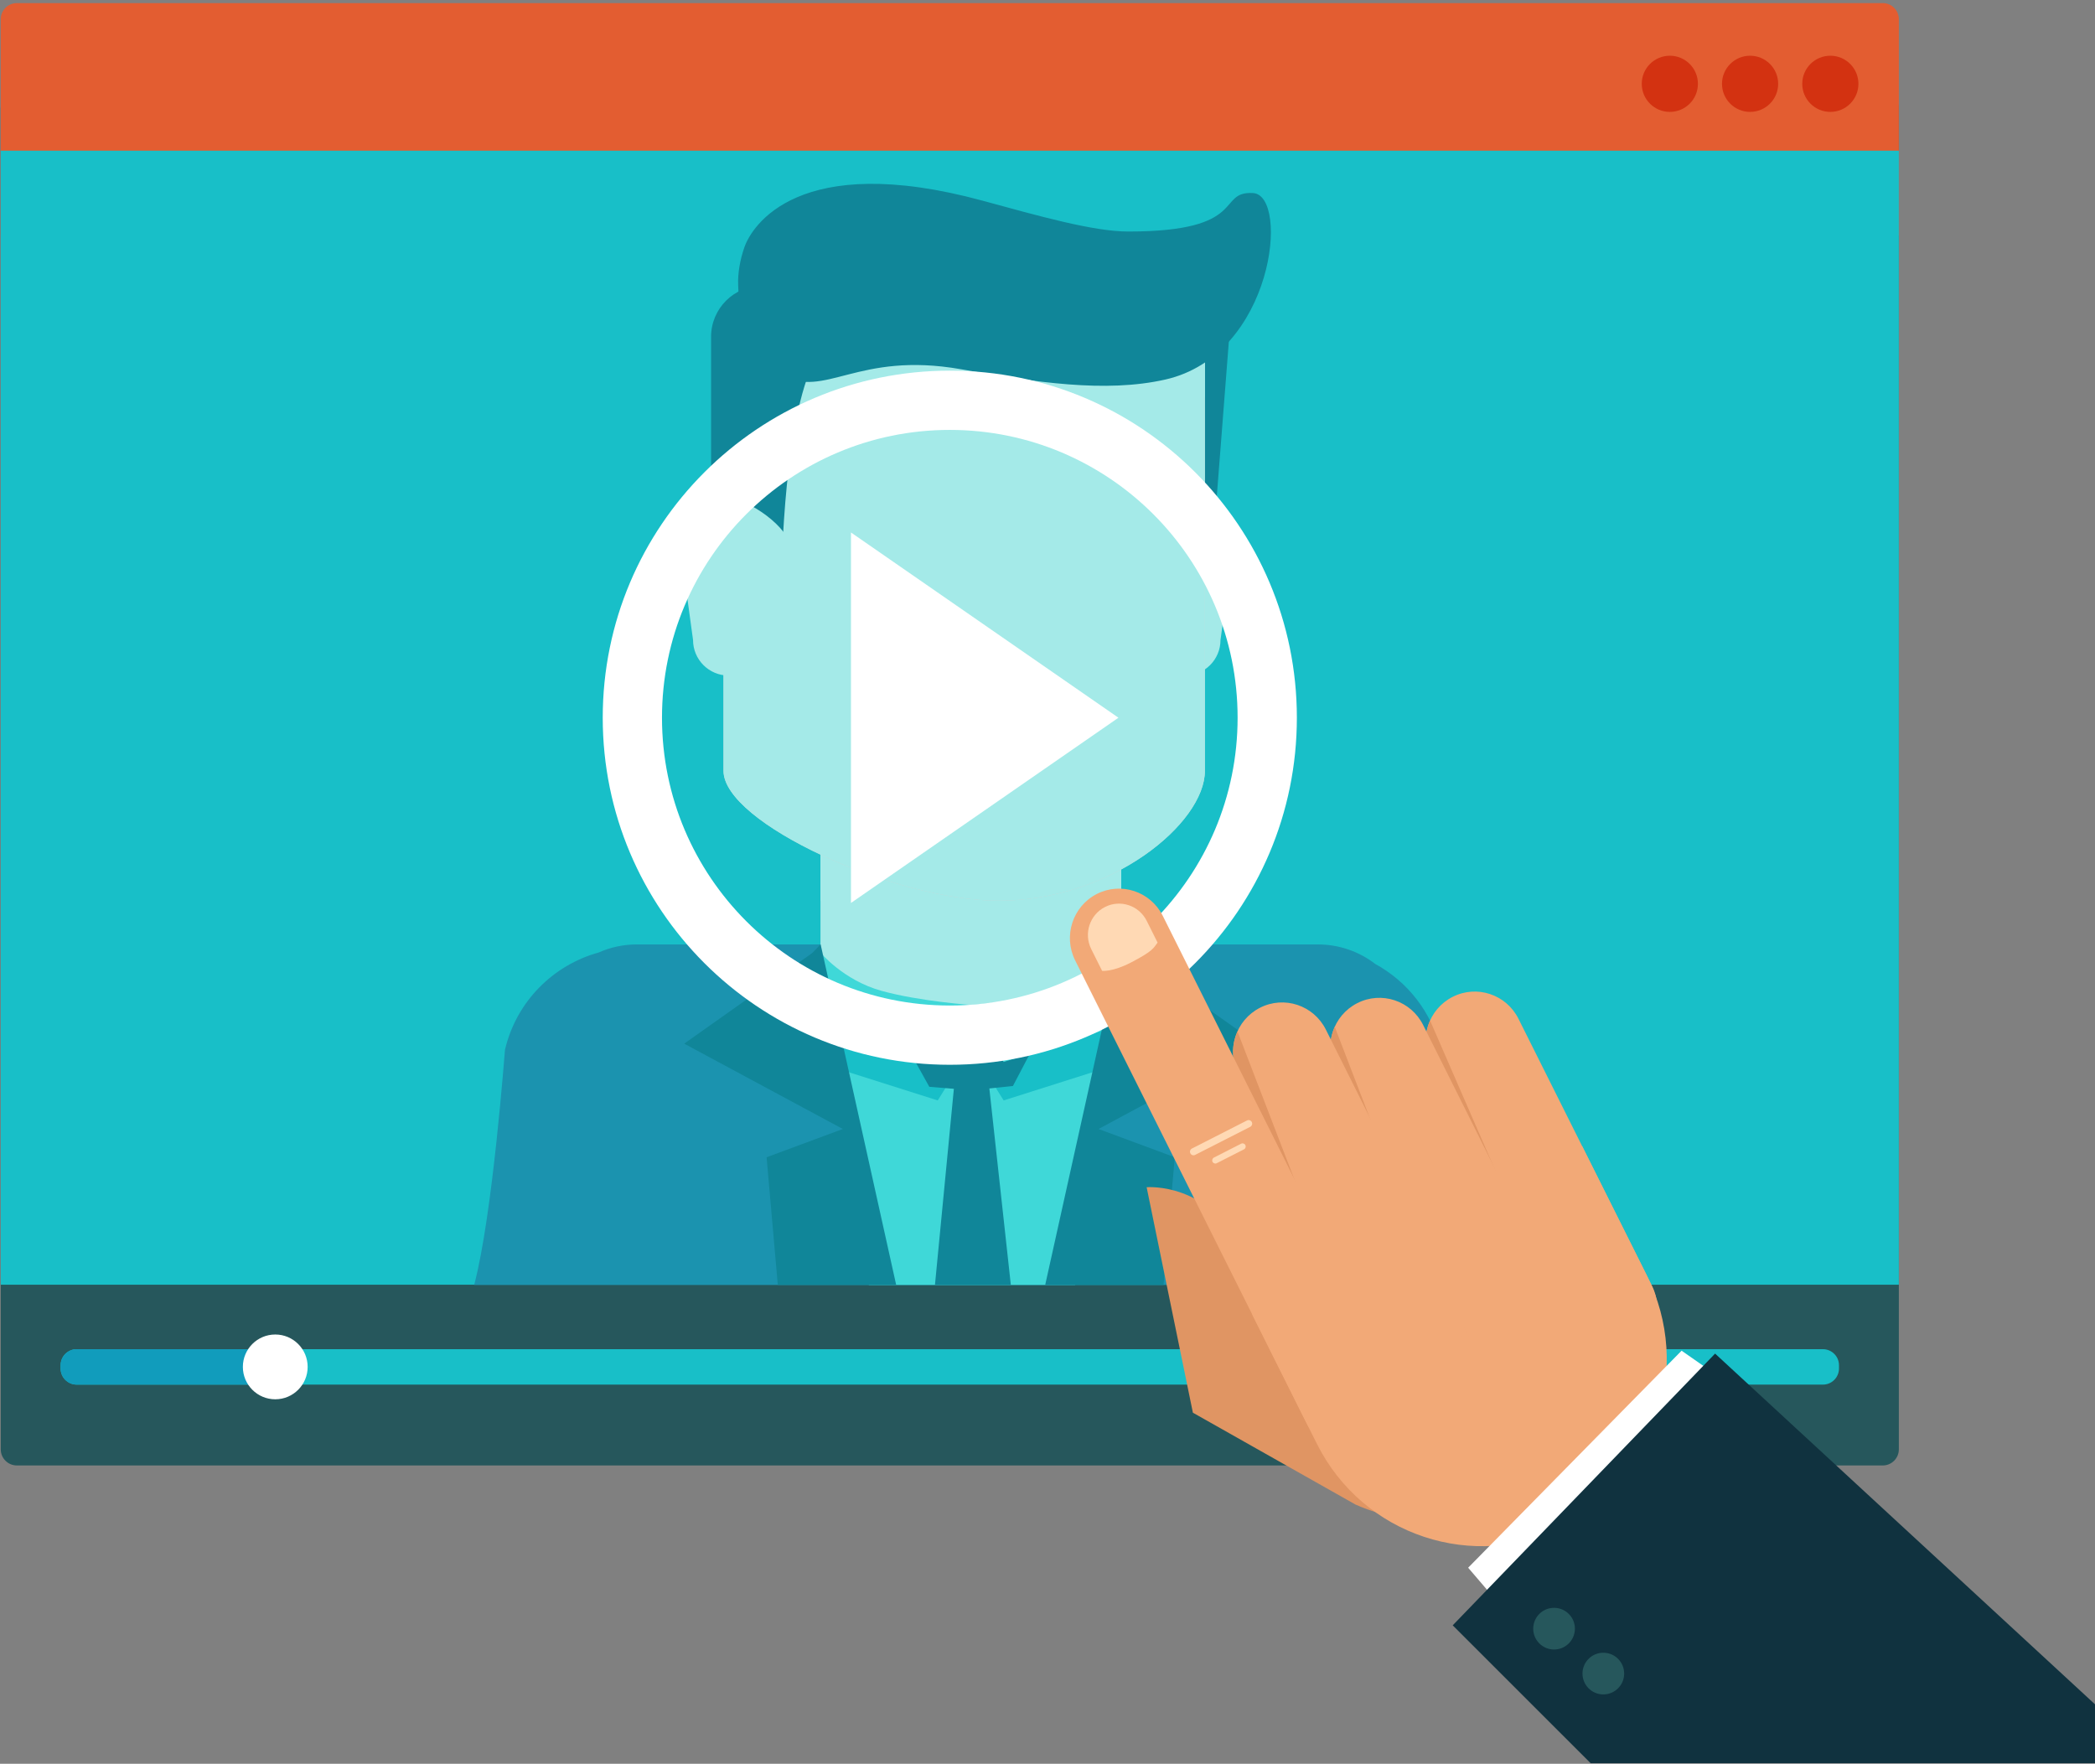 <?xml version="1.0" encoding="UTF-8" standalone="no"?>
<svg
   xmlns:dc="http://purl.org/dc/elements/1.1/"
   xmlns:cc="http://creativecommons.org/ns#"
   xmlns:rdf="http://www.w3.org/1999/02/22-rdf-syntax-ns#"
   xmlns:svg="http://www.w3.org/2000/svg"
   xmlns="http://www.w3.org/2000/svg"
   viewBox="0 0 5560.275 4681.15"
   height="3744.92pt"
   width="4448.22pt"
   xml:space="preserve"
   version="1.1"
   id="svg3336"><rect x="0" y="0" width="5560.275" height="4681.15" fill="#808080" stroke="none"/><defs
     id="defs3340"><clipPath
       id="clipPath3350"
       clipPathUnits="userSpaceOnUse"><path
         id="path3352"
         d="m 0,4197.519 4448.22,0 L 4448.22,0 0,0 0,4197.519 Z" /></clipPath></defs><g
     id="g3346"
     transform="matrix(1.25,0,0,-1.25,2,5255.15)"><g
       id="g3348"
       clip-path="url(#clipPath3350)"><g
         id="g3354"
         transform="translate(4030.129,1126.807)"><path
           d="m 0,0 c 0,-18.89 -15.313,-34.203 -34.203,-34.203 l -3961.723,0 c -18.89,0 -34.203,15.313 -34.203,34.203 l 0,2847.198 c 0,18.89 15.313,34.203 34.203,34.203 l 3961.723,0 c 18.89,0 34.203,-15.313 34.203,-34.203 L 0,0 Z"
           style="fill:#26575c;fill-opacity:1;fill-rule:nonzero;stroke:none"
           id="path3356" /></g><g
         id="g3358"
         transform="translate(4030.129,3704.088)"><path
           d="m 0,0 0,459.229 c 0,18.889 -15.313,34.202 -34.203,34.202 l -3961.723,0 c -18.89,0 -34.203,-15.313 -34.203,-34.202 L -4030.129,0 0,0 Z"
           style="fill:#e35d31;fill-opacity:1;fill-rule:nonzero;stroke:none"
           id="path3360" /></g><path
         d="m 0,1476.301 4030.129,0 0,2407.863 -4030.129,0 0,-2407.863 z"
         style="fill:#18bfc8;fill-opacity:1;fill-rule:nonzero;stroke:none"
         id="path3362" /><g
         id="g3364"
         transform="translate(3903.048,1298.448)"><path
           d="m 0,0 c 0,-18.89 -15.313,-34.203 -34.203,-34.203 l -3707.562,0 c -18.89,0 -34.202,15.313 -34.202,34.203 l 0,6.841 c 0,18.889 15.312,34.202 34.202,34.202 l 3707.562,0 C -15.313,41.043 0,25.73 0,6.841 L 0,0 Z"
           style="fill:#18bfc8;fill-opacity:1;fill-rule:nonzero;stroke:none"
           id="path3366" /></g><g
         id="g3368"
         transform="translate(570.27,1339.491)"><path
           d="m 0,0 -408.987,0 c -18.89,0 -34.202,-15.313 -34.202,-34.203 l 0,-6.84 c 0,-18.89 15.312,-34.203 34.202,-34.203 L 0,-75.246 0,0 Z"
           style="fill:#119cbc;fill-opacity:1;fill-rule:nonzero;stroke:none"
           id="path3370" /></g><g
         id="g3372"
         transform="translate(651.625,1301.868)"><path
           d="m 0,0 c 0,-37.987 -30.796,-68.783 -68.784,-68.783 -37.987,0 -68.783,30.796 -68.783,68.783 0,37.987 30.796,68.783 68.783,68.783 C -30.796,68.783 0,37.987 0,0"
           style="fill:#ffffff;fill-opacity:1;fill-rule:nonzero;stroke:none"
           id="path3374" /></g><g
         id="g3376"
         transform="translate(2918.469,2157.378)"><path
           d="m 0,0 c -33.851,26.019 -76.226,41.496 -122.232,41.496 l -1445.524,0 c -28.933,0 -56.43,-6.129 -81.28,-17.15 -95.693,-26.5 -174.385,-102.976 -198.821,-206.436 -0.371,-1.573 -25.892,-350.173 -65.405,-499.348 l 2117.485,0 c -39.514,149.175 -65.035,497.775 -65.406,499.353 C 119.73,-101.277 67.539,-36.934 0,0"
           style="fill:#1b93af;fill-opacity:1;fill-rule:nonzero;stroke:none"
           id="path3378" /></g><g
         id="g3380"
         transform="translate(2156.009,2527.757)"><path
           d="m 0,0 -192.481,0 c -123.214,0 -223.078,-56.127 -223.078,-125.402 l 0,-241.166 c 0,-69.274 99.864,-125.412 223.078,-125.412 l 192.481,0 c 123.22,0 223.084,56.138 223.084,125.412 l 0,241.166 C 223.084,-56.127 123.22,0 0,0"
           style="fill:#a4eae8;fill-opacity:1;fill-rule:nonzero;stroke:none"
           id="path3382" /></g><g
         id="g3384"
         transform="translate(2499.934,3597.393)"><path
           d="m 0,0 c -59.892,0 -228.407,64.839 -228.407,4.981 0,0 89.352,-58.563 138.672,-218.776 49.281,-160.215 49.281,-440.6 49.281,-440.6 0,-26.085 29.757,-88.333 61.629,-98.595 41.309,-13.28 39.622,-0.32 39.622,33.49 l 47.599,611.086 C 108.396,-48.541 59.847,0 0,0"
           style="fill:#108699;fill-opacity:1;fill-rule:nonzero;stroke:none"
           id="path3386" /></g><g
         id="g3388"
         transform="translate(2514.334,3145.664)"><path
           d="m 0,0 c -41.701,0 -130.959,-63.052 -130.959,-104.77 l -0.439,-175.69 c 0,-41.693 89.697,-95.441 131.398,-95.441 41.675,0 75.481,33.797 75.481,75.481 l 25.067,183.342 C 107.44,-36.58 41.675,0 0,0"
           style="fill:#a4eae8;fill-opacity:1;fill-rule:nonzero;stroke:none"
           id="path3390" /></g><g
         id="g3392"
         transform="translate(2498.403,3059.062)"><path
           d="m 0,0 c -19.802,0 -59.494,-26.383 -68.693,-48.042 22.907,-7.547 39.433,-29.091 39.433,-54.508 0,-25.807 -17.03,-47.641 -40.467,-54.89 7.388,-21.26 49.266,-45.257 69.727,-45.257 22.48,0 40.72,18.207 40.72,40.684 L 54.227,-63.12 C 57.951,-19.72 22.48,0 0,0"
           style="fill:#e2caaa;fill-opacity:1;fill-rule:nonzero;stroke:none"
           id="path3394" /></g><g
         id="g3396"
         transform="translate(2156.009,2527.757)"><path
           d="m 0,0 -192.481,0 c -123.214,0 -223.078,-56.127 -223.078,-125.402 l 0,-110.759 c 118.991,-55.84 266.678,-97.85 378.142,-97.85 97.236,0 187.488,26.972 260.501,66.438 l 0,142.171 C 223.084,-56.127 123.22,0 0,0"
           style="fill:#a4eae8;fill-opacity:1;fill-rule:nonzero;stroke:none"
           id="path3398" /></g><g
         id="g3400"
         transform="translate(1534.605,2567.394)"><path
           d="m 0,0 c 0,-110.895 363.166,-275.714 583.986,-275.714 240.453,0 438.099,164.819 438.099,275.714 l 0,968.421 L 0,968.421 0,0 Z"
           style="fill:#cfd3d3;fill-opacity:1;fill-rule:nonzero;stroke:none"
           id="path3402" /></g><g
         id="g3404"
         transform="translate(1534.605,2567.394)"><path
           d="m 0,0 c 0,-110.895 363.166,-275.714 583.986,-275.714 240.453,0 438.099,164.819 438.099,275.714 l 0,968.421 L 0,968.421 0,0 Z"
           style="fill:#a4eae8;fill-opacity:1;fill-rule:nonzero;stroke:none"
           id="path3406" /></g><g
         id="g3408"
         transform="translate(1547.226,3515.643)"><path
           d="m 0,0 c -4.865,-53.182 10.245,-113.266 54.934,-134.84 95.745,-46.212 183.651,35.894 399.981,-22.842 154.298,-41.896 300.837,-78.491 430.477,-61.263 52.456,6.973 92.871,31.28 124.072,64.749 l 0,174.369 -1007.622,0 L 0,0 Z"
           style="fill:#a4eae8;fill-opacity:1;fill-rule:nonzero;stroke:none"
           id="path3410" /></g><g
         id="g3412"
         transform="translate(1616.589,3597.393)"><path
           d="m 0,0 c -59.878,0 -108.398,-48.541 -108.398,-108.414 l 0,-578.17 c 0,-33.798 45.914,-79.686 87.214,-66.406 31.89,10.262 61.638,72.51 61.638,98.595 0,0 0,280.385 49.303,440.6 C 139.046,-53.582 228.408,4.981 228.408,4.981 228.408,64.839 59.887,0 0,0"
           style="fill:#108699;fill-opacity:1;fill-rule:nonzero;stroke:none"
           id="path3414" /></g><g
         id="g3416"
         transform="translate(1545.412,3145.664)"><path
           d="m 0,0 c -41.71,0 -107.435,-36.58 -100.564,-117.078 l 25.062,-183.342 c 0,-41.684 33.792,-75.481 75.502,-75.481 41.675,0 131.365,53.748 131.365,95.441 l -0.423,175.69 C 130.942,-63.052 41.675,0 0,0"
           style="fill:#a4eae8;fill-opacity:1;fill-rule:nonzero;stroke:none"
           id="path3418" /></g><g
         id="g3420"
         transform="translate(1590.588,2956.512)"><path
           d="m 0,0 c 0,25.417 16.545,46.96 39.414,54.508 -9.183,21.659 -48.859,48.042 -68.678,48.042 -22.475,0 -57.939,-19.72 -54.222,-63.12 l 13.506,-98.893 c 0,-22.478 18.241,-40.684 40.716,-40.684 20.464,0 62.366,23.996 69.727,45.257 C 17.027,-47.642 0,-25.807 0,0"
           style="fill:#a4eae8;fill-opacity:1;fill-rule:nonzero;stroke:none"
           id="path3422" /></g><g
         id="g3424"
         transform="translate(2658.722,3794.239)"><path
           d="m 0,0 c -78.567,4.187 -7.562,-81.719 -264.549,-81.719 -74.735,0 -191.631,33.431 -308.99,65.366 -392.009,106.708 -490.598,-53.986 -506.178,-98.611 -9.332,-26.808 -14.292,-55.214 -13.318,-80.31 1.401,-36.304 3.426,-139.797 91.763,-190.417 92.268,-52.843 160.433,50.425 381.224,11.618 157.473,-27.7 306.721,-50.808 434.258,-21.843 C 44.578,-343.614 78.55,-4.195 0,0"
           style="fill:#108699;fill-opacity:1;fill-rule:nonzero;stroke:none"
           id="path3426" /></g><g
         id="g3428"
         transform="translate(1752.123,2076.496)"><path
           d="m 0,0 -40.749,-71.555 74.865,-178.019 56.874,-350.983 438.301,0 35.143,343.23 L 685.796,23.603 390.881,-33.159 0,0 Z"
           style="fill:#3fd8d8;fill-opacity:1;fill-rule:nonzero;stroke:none"
           id="path3430" /></g><g
         id="g3432"
         transform="translate(2248.895,2018.662)"><path
           d="m 0,0 c -71.205,-19.749 -166.312,-28.141 -189.472,-29.965 -23.161,1.824 -118.267,10.216 -189.476,29.965 -81.636,22.648 -130.045,81.916 -130.045,81.916 l -99.894,-122.104 349.446,-110.84 69.969,112.24 69.966,-112.24 349.449,110.84 -99.895,122.104 C 130.048,81.916 81.64,22.648 0,0"
           style="fill:#18bfc8;fill-opacity:1;fill-rule:nonzero;stroke:none"
           id="path3434" /></g><g
         id="g3436"
         transform="translate(2058.132,2062.587)"><path
           d="m 0,0 -0.657,0.236 -146.984,-56.519 61.074,-109.718 88.212,-7.32 0.655,-0.053 0.656,0.066 87.996,8.974 58.151,110.827 L 0.663,-0.236 0,0 Z"
           style="fill:#108699;fill-opacity:1;fill-rule:nonzero;stroke:none"
           id="path3438" /></g><g
         id="g3440"
         transform="translate(1739.901,2182.262)"><path
           d="m 0,0 -99.894,-122.104 349.447,-110.84 75.223,120.67 c 0,0 -113.08,7.714 -194.731,30.36 C 48.41,-59.266 0,0 0,0"
           style="fill:#3fd8d8;fill-opacity:1;fill-rule:nonzero;stroke:none"
           id="path3442" /></g><g
         id="g3444"
         transform="translate(2248.895,2100.348)"><path
           d="M 0,0 C -81.647,-22.646 -194.727,-30.359 -194.727,-30.359 L -119.506,-151.03 229.943,-40.189 130.048,81.914 C 130.048,81.914 81.64,22.648 0,0"
           style="fill:#3fd8d8;fill-opacity:1;fill-rule:nonzero;stroke:none"
           id="path3446" /></g><g
         id="g3448"
         transform="translate(2064.779,1940.99)"><path
           d="m 0,0 -0.068,3.443 -3.77,-1.75 -3.812,1.681 0.016,-3.448 -30.11,-14.015 -43.484,-450.962 161.098,0 L 30.478,-13.45 0,0 Z"
           style="fill:#108699;fill-opacity:1;fill-rule:nonzero;stroke:none"
           id="path3450" /></g><g
         id="g3452"
         transform="translate(2396.024,2180.48)"><path
           d="m 0,0 -17.998,18.538 -160.397,-723.079 251.331,0 23.797,271.014 -161.893,60.033 336.825,181.189 L 0,0 Z"
           style="fill:#108699;fill-opacity:1;fill-rule:nonzero;stroke:none"
           id="path3454" /></g><g
         id="g3456"
         transform="translate(1722.82,2180.48)"><path
           d="m 0,0 -271.665,-192.305 336.824,-181.189 -161.893,-60.033 23.799,-271.014 251.329,0 L 17.996,18.538 0,0 Z"
           style="fill:#108699;fill-opacity:1;fill-rule:nonzero;stroke:none"
           id="path3458" /></g><g
         id="g3460"
         transform="translate(1805.245,3073.544)"><path
           d="M 0,0 567.908,-393.312 0,-786.623 0,0 Z"
           style="fill:#ffffff;fill-opacity:1;fill-rule:nonzero;stroke:none"
           id="path3462" /></g><g
         id="g3464"
         transform="translate(2015.064,2069.146)"><path
           d="m 0,0 c -337.494,0 -611.088,273.592 -611.088,611.087 0,337.493 273.594,611.087 611.088,611.087 337.493,0 611.087,-273.594 611.087,-611.087 C 611.087,273.592 337.493,0 0,0 m 0,1348 c -406.986,0 -736.913,-329.927 -736.913,-736.913 0,-406.986 329.927,-736.913 736.913,-736.913 406.986,0 736.913,329.927 736.913,736.913 C 736.913,1018.073 406.986,1348 0,1348"
           style="fill:#ffffff;fill-opacity:1;fill-rule:nonzero;stroke:none"
           id="path3466" /></g><g
         id="g3468"
         transform="translate(3543.884,4085.807)"><path
           d="m 0,0 c -32.93,0 -59.637,-26.699 -59.637,-59.637 0,-32.938 26.707,-59.637 59.637,-59.637 32.93,0 59.637,26.699 59.637,59.637 C 59.637,-26.699 32.93,0 0,0"
           style="fill:#d33211;fill-opacity:1;fill-rule:nonzero;stroke:none"
           id="path3470" /></g><g
         id="g3472"
         transform="translate(3714.276,4085.807)"><path
           d="m 0,0 c -32.93,0 -59.637,-26.699 -59.637,-59.637 0,-32.938 26.707,-59.637 59.637,-59.637 32.93,0 59.637,26.699 59.637,59.637 C 59.637,-26.699 32.93,0 0,0"
           style="fill:#d33211;fill-opacity:1;fill-rule:nonzero;stroke:none"
           id="path3474" /></g><g
         id="g3476"
         transform="translate(3884.668,4085.807)"><path
           d="m 0,0 c -32.93,0 -59.637,-26.699 -59.637,-59.637 0,-32.938 26.707,-59.637 59.637,-59.637 32.929,0 59.637,26.699 59.637,59.637 C 59.637,-26.699 32.929,0 0,0"
           style="fill:#d33211;fill-opacity:1;fill-rule:nonzero;stroke:none"
           id="path3478" /></g><g
         id="g3480"
         transform="translate(3000.455,979.838)"><path
           d="m 0,0 c -56.965,-1.437 -124.035,29.795 -124.035,29.795 l -345.215,195.006 -98.211,478.734 c 0,0 136.535,11.577 200.554,-136.296 64.018,-147.85 92.798,-243.362 92.798,-243.362 L -1.077,250.832 c 0,0 17.955,-3.99 39.975,-16.602 C 81.363,209.889 140.999,161.002 130.536,99.68 112.93,-3.821 33.845,0.873 0,0"
           style="fill:#e09563;fill-opacity:1;fill-rule:nonzero;stroke:none"
           id="path3482" /></g><g
         id="g3484"
         transform="translate(3506.151,1473.777)"><path
           d="m 0,0 c 25.889,-51.786 5.283,-114.968 -46.093,-141.121 -51.345,-26.17 -113.963,-5.351 -139.844,46.436 l -283.689,567.267 c -25.896,51.811 -5.282,114.992 46.077,141.121 51.352,26.171 113.97,5.359 139.883,-46.42 L 0,0 Z"
           style="fill:#f2a977;fill-opacity:1;fill-rule:nonzero;stroke:none"
           id="path3486" /></g><g
         id="g3488"
         transform="translate(3188.767,1683.35)"><path
           d="m 0,0 -153.959,353.921 c -12.633,-28.005 -13.078,-61.319 1.717,-90.912 L 1.546,-64.61 C 0.841,-52.081 5.375,-12.124 0,0"
           style="fill:#e09563;fill-opacity:1;fill-rule:nonzero;stroke:none"
           id="path3490" /></g><g
         id="g3492"
         transform="translate(2657.017,1413.495)"><path
           d="m 0,0 137.423,-274.792 c 97.59,-195.187 333.595,-273.518 527.161,-174.949 193.501,98.53 271.262,336.635 173.649,531.84 L 700.818,356.882 0,0 Z"
           style="fill:#f2a977;fill-opacity:1;fill-rule:nonzero;stroke:none"
           id="path3494" /></g><g
         id="g3496"
         transform="translate(3303.762,1460.493)"><path
           d="m 0,0 c 25.906,-51.787 5.283,-114.96 -46.076,-141.122 -51.345,-26.162 -113.964,-5.358 -139.876,46.42 L -469.617,472.59 c -25.897,51.795 -5.291,114.984 46.061,141.113 51.367,26.162 113.994,5.358 139.891,-46.42 L 0,0 Z"
           style="fill:#f2a977;fill-opacity:1;fill-rule:nonzero;stroke:none"
           id="path3498" /></g><g
         id="g3500"
         transform="translate(2979.015,1642.696)"><path
           d="m 0,0 -146.611,381.276 c -12.601,-27.998 -13.077,-61.278 1.741,-90.889 L 8.886,-37.231 C 8.221,-24.711 5.408,-12.101 0,0"
           style="fill:#e09563;fill-opacity:1;fill-rule:nonzero;stroke:none"
           id="path3502" /></g><g
         id="g3504"
         transform="translate(3097.225,1450.743)"><path
           d="m 0,0 c 25.912,-51.804 5.282,-114.992 -46.085,-141.129 -51.344,-26.155 -113.97,-5.367 -139.859,46.427 l -283.682,567.259 c -25.897,51.787 -5.282,114.993 46.077,141.121 51.368,26.162 113.986,5.359 139.884,-46.395 L 0,0 Z"
           style="fill:#f2a977;fill-opacity:1;fill-rule:nonzero;stroke:none"
           id="path3506" /></g><g
         id="g3508"
         transform="translate(2772.485,1632.928)"><path
           d="m 0,0 -146.611,381.277 c -12.625,-28.014 -13.078,-61.312 1.725,-90.905 L 8.894,-37.255 C 8.221,-24.718 5.407,-12.133 0,0"
           style="fill:#e09563;fill-opacity:1;fill-rule:nonzero;stroke:none"
           id="path3510" /></g><g
         id="g3512"
         transform="translate(2958.495,1277.185)"><path
           d="m 0,0 c 25.913,-51.795 5.266,-114.992 -46.07,-141.146 -51.367,-26.138 -113.962,-5.359 -139.875,46.461 l -491.301,982.431 c -25.895,51.803 -5.258,114.966 46.094,141.129 51.343,26.121 113.963,5.351 139.867,-46.428 L 0,0 Z"
           style="fill:#f2a977;fill-opacity:1;fill-rule:nonzero;stroke:none"
           id="path3514" /></g><g
         id="g3516"
         transform="translate(2456.255,2202.765)"><path
           d="m 0,0 -23.079,46.171 c -16.384,32.778 -56.082,45.975 -88.605,29.402 -32.514,-16.565 -45.578,-56.573 -29.171,-89.4 l 23.079,-46.155 c 0,0 22.197,-2.653 61.166,17.653 C -8.264,-17.095 -9.269,-11.868 0,0"
           style="fill:#ffd9b4;fill-opacity:1;fill-rule:nonzero;stroke:none"
           id="path3518" /></g><g
         id="g3520"
         transform="translate(2656.267,1821.752)"><path
           d="M 0,0 C 1.866,-3.724 0.391,-8.289 -3.343,-10.188 L -120.34,-69.782 c -3.709,-1.892 -8.232,-0.398 -10.106,3.36 -1.881,3.749 -0.382,8.288 3.335,10.188 L -10.106,3.361 C -6.388,5.26 -1.882,3.75 0,0"
           style="fill:#ffd9b4;fill-opacity:1;fill-rule:nonzero;stroke:none"
           id="path3522" /></g><g
         id="g3524"
         transform="translate(2642.632,1772.798)"><path
           d="M 0,0 C 1.658,-3.3 0.349,-7.316 -2.938,-8.991 L -60.8,-38.455 c -3.279,-1.674 -7.285,-0.354 -8.919,2.961 -1.666,3.316 -0.34,7.341 2.939,9.016 L -8.935,2.994 C -5.648,4.66 -1.642,3.331 0,0"
           style="fill:#ffd9b4;fill-opacity:1;fill-rule:nonzero;stroke:none"
           id="path3526" /></g><g
         id="g3528"
         transform="translate(3652.828,1277.668)"><path
           d="M 0,0 -83.979,58.612 -537.178,-402.201 -181.851,-816.607 0,-536.559 Z"
           style="fill:#ffffff;fill-opacity:1;fill-rule:nonzero;stroke:none"
           id="path3530" /></g><g
         id="g3532"
         transform="translate(4448.22,583.968)"><path
           style="fill:#10323f;fill-opacity:1;fill-rule:nonzero;stroke:none"
           d="m 4549.973,3584.285 -696.389,721.184 366.101,365.949 1340.59,0 0,-154.478 -1010.303,-932.654 z"
           transform="matrix(0.8,0,0,-0.8,-4448.22,3613.552)"
           id="path3534" /></g><g
         id="g3536"
         transform="translate(3358.429,651.46)"><path
           d="m 0,0 c -0.412,-24.435 19.062,-44.577 43.496,-44.989 24.435,-0.413 44.577,19.061 44.99,43.496 C 88.898,22.941 69.424,43.084 44.99,43.496 20.555,43.909 0.413,24.435 0,0"
           style="fill:#26575c;fill-opacity:1;fill-rule:nonzero;stroke:none"
           id="path3538" /></g><g
         id="g3540"
         transform="translate(3253.825,746.794)"><path
           d="m 0,0 c -0.412,-24.435 19.062,-44.577 43.496,-44.99 24.435,-0.412 44.577,19.062 44.99,43.497 C 88.898,22.941 69.424,43.084 44.99,43.496 20.555,43.909 0.413,24.435 0,0"
           style="fill:#26575c;fill-opacity:1;fill-rule:nonzero;stroke:none"
           id="path3542" /></g></g></g></svg>